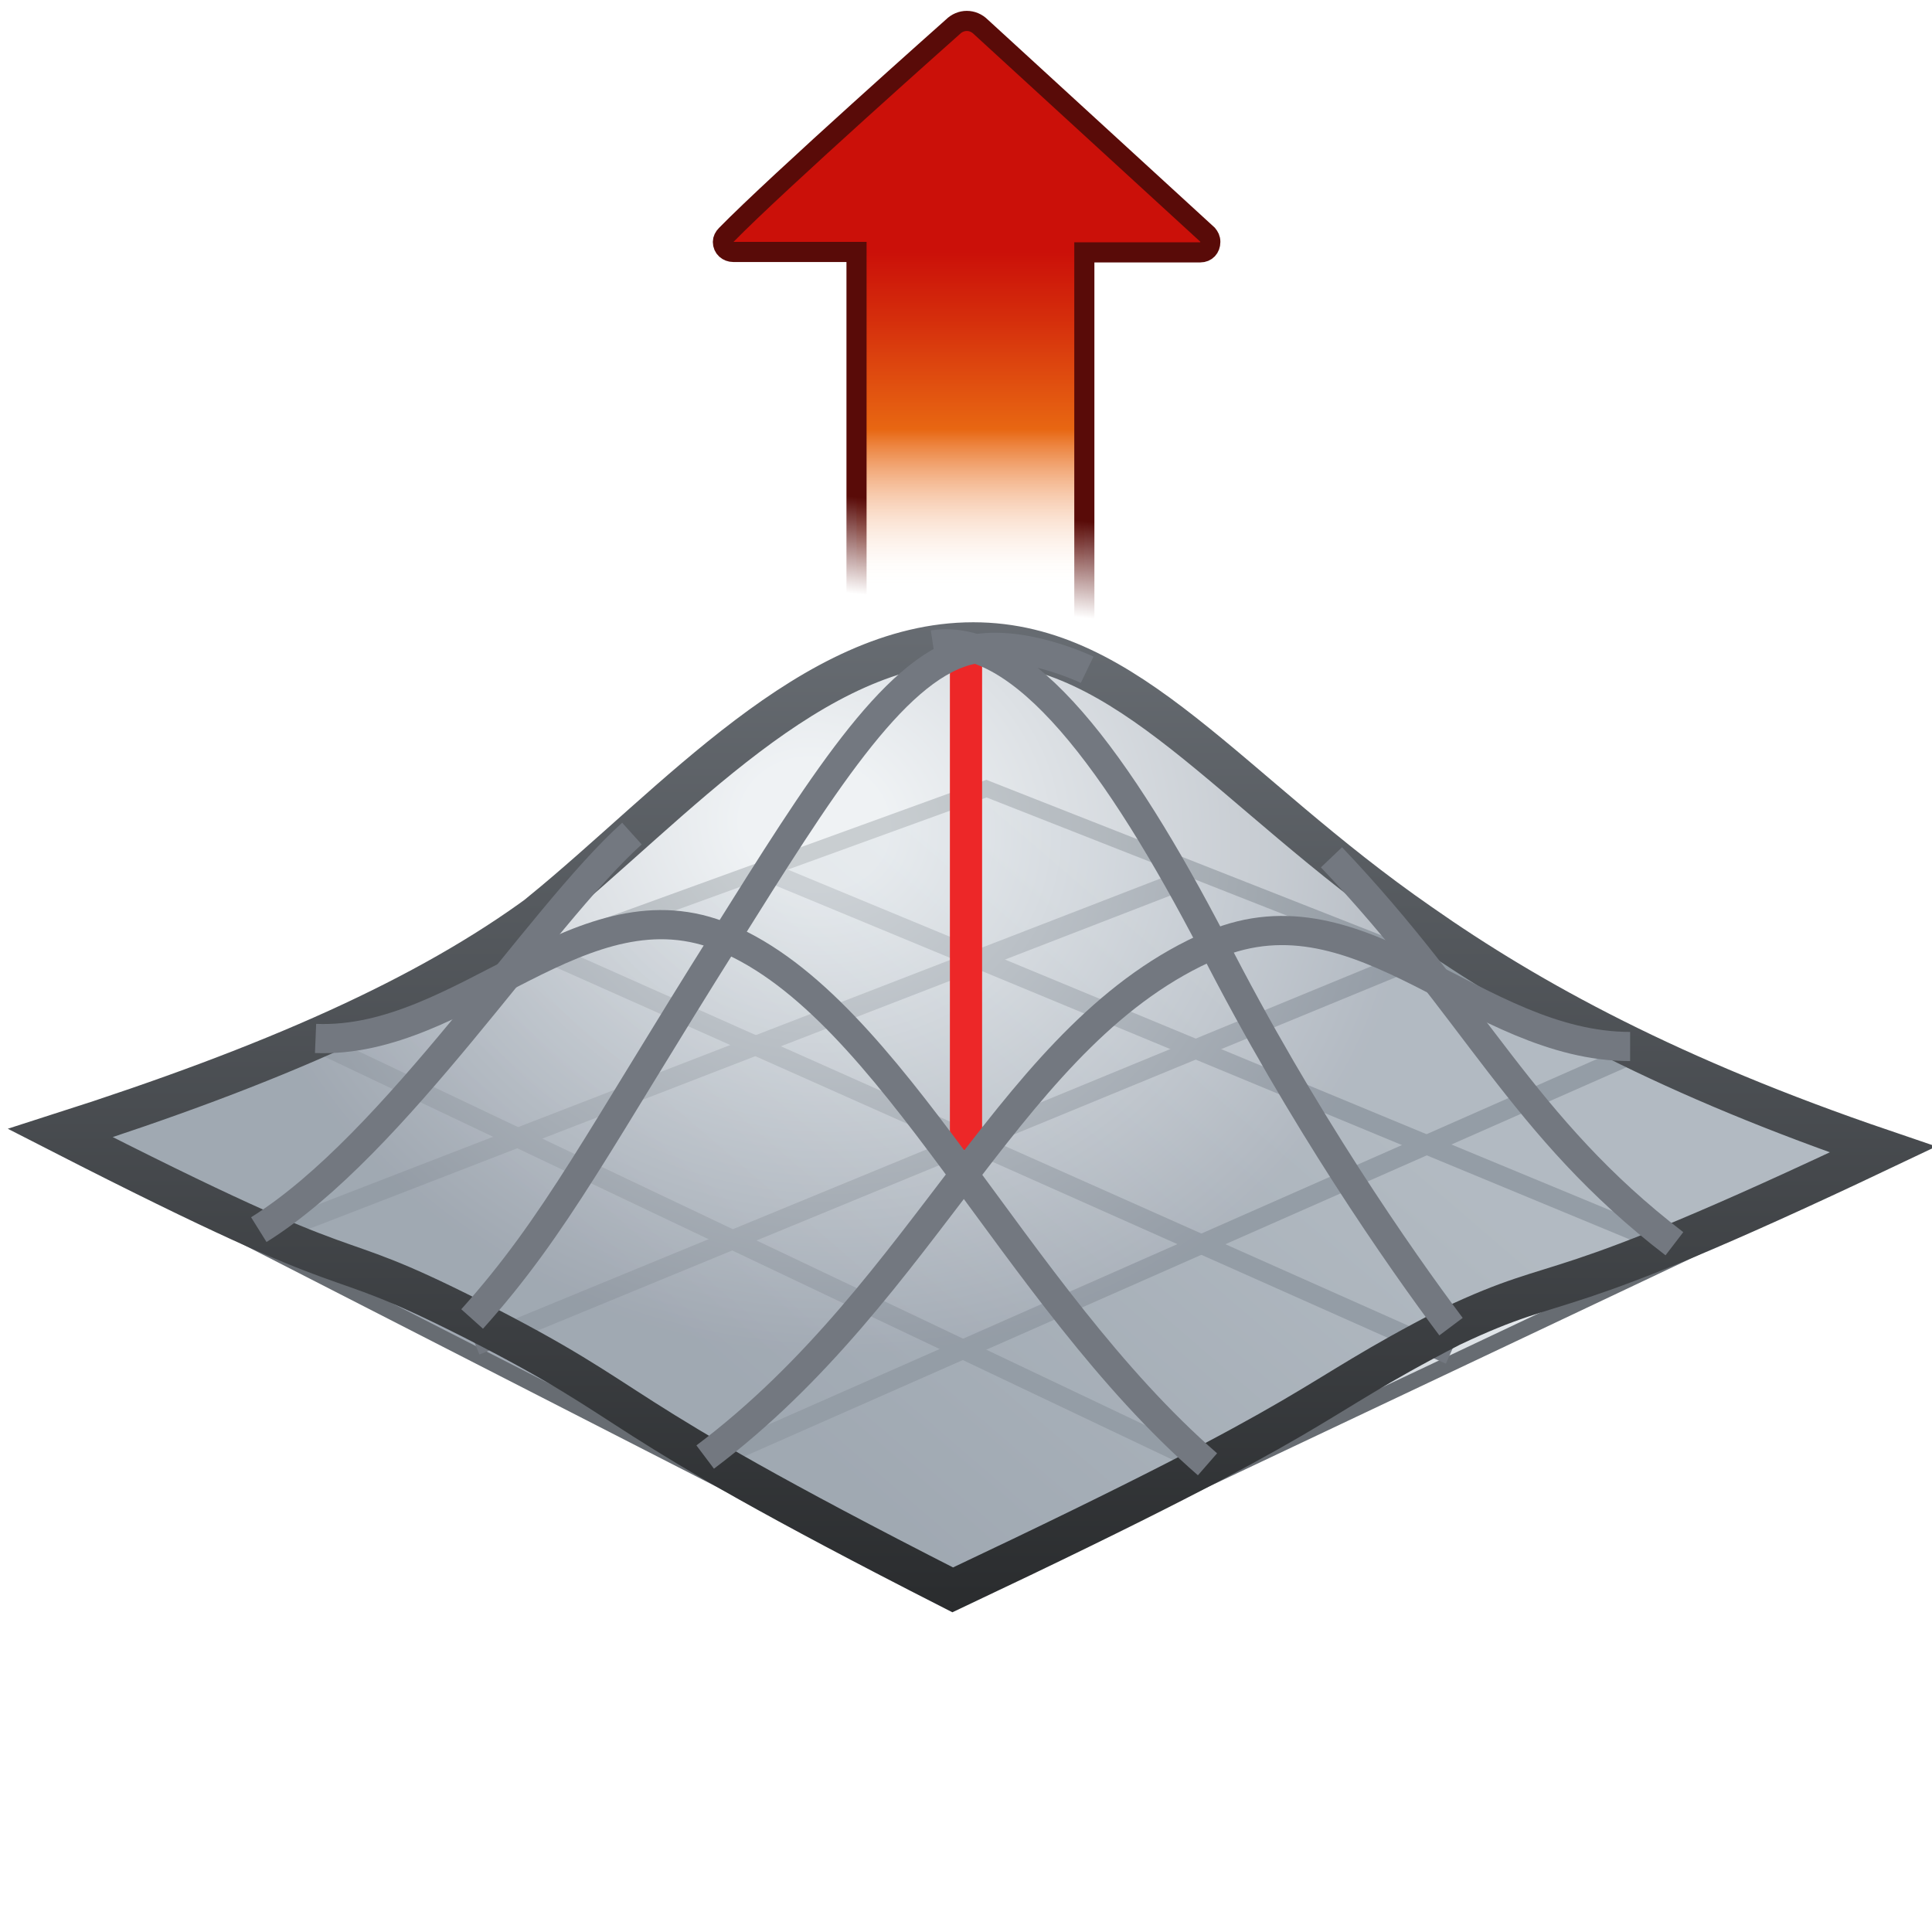 <svg xmlns="http://www.w3.org/2000/svg" width="48" height="48" xmlns:xlink="http://www.w3.org/1999/xlink"><defs><linearGradient id="d"><stop offset="0" stop-color="#590b08"/><stop offset="1" stop-color="#590b08" stop-opacity="0"/></linearGradient><linearGradient id="c"><stop offset="0" stop-color="#676c72"/><stop offset="1" stop-color="#2a2c2e"/></linearGradient><radialGradient id="a" cx="27.462" cy="64.743" r="12.032" fx="27.462" fy="64.743" gradientUnits="userSpaceOnUse"><stop offset=".096" stop-color="#eaeef1" stop-opacity=".753"/><stop offset=".815" stop-color="#a0a8b2" stop-opacity=".753"/></radialGradient><linearGradient id="e" x1="29.336" x2="15.586" y1="66.927" y2="82.927" gradientUnits="userSpaceOnUse"><stop offset=".096" stop-color="#EAEEF1"/><stop offset=".815" stop-color="#A0A8B2"/></linearGradient><linearGradient id="f" x1="23.532" x2="23.532" y1="63.395" y2="55.327" gradientUnits="userSpaceOnUse" gradientTransform="matrix(1.035 0 0 1.035 -.33 -50.997)"><stop offset="0" stop-color="#fff" stop-opacity="0"/><stop offset=".472" stop-color="#E86712"/><stop offset=".8" stop-color="#D52E0C"/><stop offset="1" stop-color="#CB1009"/></linearGradient><radialGradient cx="27.462" cy="64.743" r="12.032" xlink:href="#a" gradientUnits="userSpaceOnUse" fx="27.462" fy="64.743" gradientTransform="matrix(1.035 0 0 1.035 -.33 -39.745)"/><radialGradient id="b" cx="27.462" cy="64.743" r="12.032" gradientUnits="userSpaceOnUse" fy="64.743" fx="27.462"><stop offset=".096" stop-color="#eaeef1" stop-opacity=".502"/><stop offset=".815" stop-color="#A0A8B2"/></radialGradient><radialGradient cx="27.462" cy="64.743" r="12.032" xlink:href="#b" gradientUnits="userSpaceOnUse" fx="27.462" fy="64.743" gradientTransform="matrix(1.035 0 0 1.035 -.33 -39.745)"/><radialGradient id="h" cx="19.915" cy="65.94" r="12.032" xlink:href="#a" gradientUnits="userSpaceOnUse" gradientTransform="matrix(1.486 .292 -.257 1.307 7.588 -71.517)" fx="19.915" fy="65.94"/><linearGradient id="i" x1="24.142" x2="24.142" y1="23.458" y2="47.997" xlink:href="#c" gradientUnits="userSpaceOnUse" gradientTransform="translate(0 -7.997)"/><linearGradient id="g" x1="26.001" x2="25.75" y1="12.847" y2="15.228" xlink:href="#d" gradientUnits="userSpaceOnUse"/></defs><g><path fill="none" stroke="#676c72" stroke-width=".796" d="M46.78 28.57L23.68 39.5 1.5 28.15l23-8.35 22.28 8.77z"/><path fill="url(#e)" d="M45.53 73.74L23.2 84.3 1.77 73.34 24 65.27l21.53 8.47z" transform="matrix(1.035 0 0 1.035 -.33 -47.742)"/><path fill="url(#f)" stroke="url(#g)" stroke-width=".5" d="M21.28 15.46v-9.2h-3.06c-.14 0-.26-.1-.26-.25 0-.06.03-.12.08-.17 1.27-1.3 5.63-5.17 5.63-5.17.2-.2.5-.2.7 0L30 5.83c.04.05.07.1.07.18 0 .15-.1.26-.25.26h-2.88v9.2"/><g fill="none" stroke="#737880" stroke-width=".483"><path d="M30.1 36.46L7.8 25.86"/><path d="M36.02 33.66L13.7 23.72"/><path d="M41.62 31l-22.4-9.28"/><path d="M17.52 36.35l23.12-10.2"/><path d="M11.82 33.43l23.12-9.52"/><path d="M6.52 30.72l23.05-8.92"/></g><path fill="url(#h)" stroke="url(#i)" d="M13.45 22.67c-2.85 2.1-6.7 3.8-11.95 5.48 8.15 4.17 6.18 2.57 10.23 4.62 4.53 2.3 2.85 2.1 11.94 6.73 9.8-4.63 8.48-4.53 12.38-6.54 3.02-1.43 2.16-.33 10.73-4.4-5.23-1.78-8.72-3.67-11.5-5.62-4.74-3.28-7.23-6.98-11.1-6.98-4 0-7.4 3.98-10.73 6.7z"/><path fill="none" stroke="#ed2728" stroke-width=".8" d="M24 28.58v-12.4"/><g fill="none" stroke="#737880" stroke-width=".725"><path d="M36.05 32.96c-1.26-1.68-3.7-5.17-5.9-9.48-2.36-4.54-4.74-7.8-6.97-7.46"/><path d="M30 36.38c-4.87-4.25-7.82-11.33-11.98-13.08-3.54-1.5-6.5 2.65-10.18 2.5"/><path d="M41.6 30.9c-3.78-2.9-4.95-5.85-8.52-9.6"/><path d="M17.52 36.2C23.1 32 25.14 25.6 30.14 23.47 33.84 21.92 36.67 26 40.5 26"/><path d="M11.73 32.77c2.1-2.34 3.17-4.5 6.3-9.47 2.32-3.7 4.13-6.62 5.98-7.13 1.3-.35 3 .47 3 .47"/><path d="M6.43 30.55c3.4-2.12 6.94-7.74 9.27-9.84"/></g></g></svg>